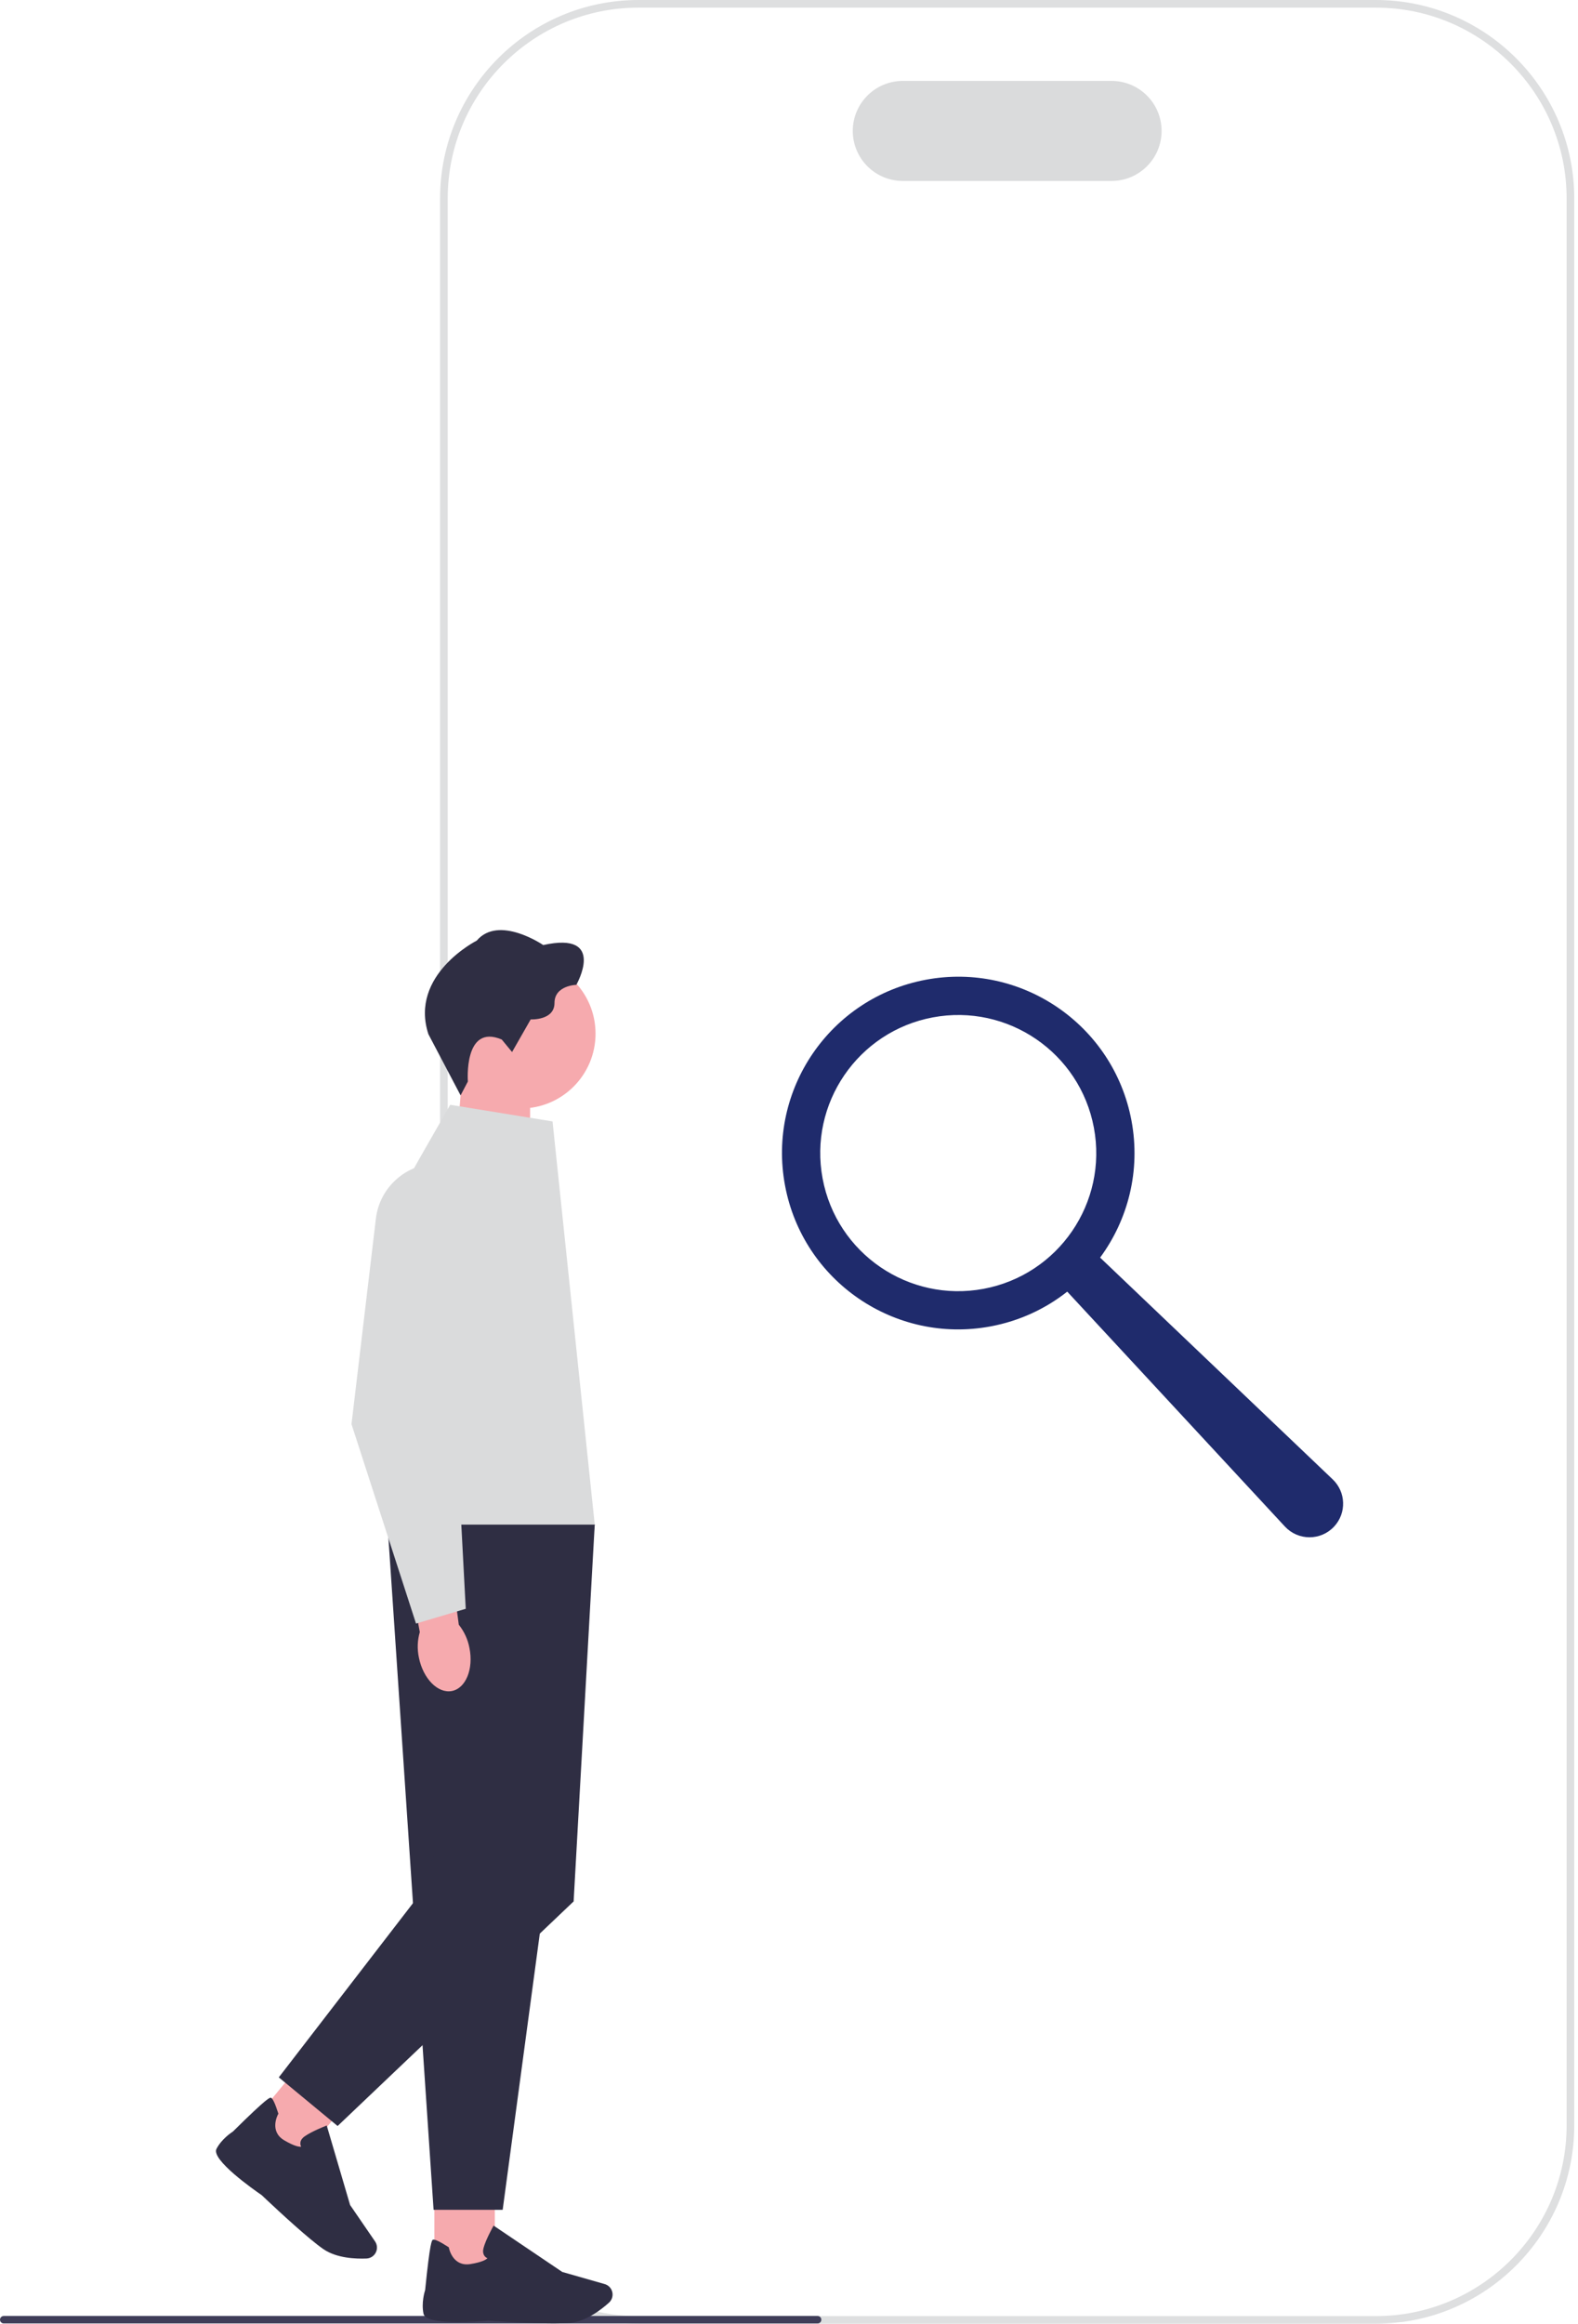 <svg width="142" height="209" viewBox="0 0 142 209" fill="none" xmlns="http://www.w3.org/2000/svg">
<g clip-path="url(#clip0_643_913)">
<path d="M123.814 209H57.45C47.608 209 39.601 200.993 39.601 191.151V17.849C39.601 8.007 47.608 0 57.45 0H123.814C133.656 0 141.663 8.007 141.663 17.849V191.151C141.663 200.993 133.656 209 123.814 209ZM57.45 0.687C47.986 0.687 40.289 8.385 40.289 17.849V191.151C40.289 200.615 47.986 208.313 57.45 208.313H123.814C133.278 208.313 140.976 200.615 140.976 191.151V17.849C140.976 8.385 133.278 0.687 123.814 0.687H57.45Z" fill="#DEDFE0"/>
<path d="M100.031 16.275H81.237C78.756 16.275 76.739 14.258 76.739 11.776C76.739 9.295 78.756 7.278 81.237 7.278H100.031C102.512 7.278 104.529 9.295 104.529 11.776C104.529 14.258 102.512 16.275 100.031 16.275Z" fill="#DADBDC"/>
<path d="M73.911 208.639C73.911 208.825 73.76 208.976 73.574 208.976H0.337C0.151 208.976 2.28882e-05 208.825 2.28882e-05 208.639C2.28882e-05 208.454 0.151 208.302 0.337 208.302H73.574C73.76 208.302 73.911 208.454 73.911 208.639Z" fill="#3F3D58"/>
<path d="M40.949 104.505L47.701 106.725V97.007H41.574L40.949 104.505Z" fill="#F6AAAE"/>
<path d="M46.863 99.698C50.579 99.698 53.591 96.685 53.591 92.969C53.591 89.253 50.579 86.24 46.863 86.24C43.147 86.24 40.134 89.253 40.134 92.969C40.134 96.685 43.147 99.698 46.863 99.698Z" fill="#F6AAAE"/>
<path d="M45.151 93.495L46.079 94.622L47.756 91.687C47.756 91.687 49.897 91.797 49.897 90.21C49.897 88.622 51.863 88.577 51.863 88.577C51.863 88.577 54.643 83.722 48.883 85C48.883 85 44.887 82.261 42.9 84.601C42.9 84.601 36.808 87.67 38.55 93.014L41.447 98.519L42.103 97.272C42.103 97.272 41.705 92.038 45.151 93.495Z" fill="#2F2E43"/>
<path d="M44.526 196.594H39.089V204.306H44.526V196.594Z" fill="#F6AAAE"/>
<path d="M43.928 208.725C42.997 208.811 38.347 209.175 38.113 208.11C37.9 207.13 38.213 206.106 38.258 205.969C38.705 201.522 38.869 201.471 38.969 201.44C39.127 201.395 39.591 201.612 40.34 202.096L40.388 202.127L40.399 202.182C40.412 202.251 40.746 203.883 42.32 203.636C43.399 203.464 43.749 203.227 43.863 203.11C43.77 203.069 43.656 202.996 43.577 202.869C43.461 202.687 43.44 202.453 43.516 202.175C43.718 201.436 44.327 200.343 44.35 200.299L44.419 200.175L50.598 204.343L54.412 205.433C54.701 205.515 54.931 205.721 55.048 205.996C55.21 206.381 55.11 206.828 54.801 207.106C54.107 207.728 52.732 208.797 51.285 208.928C50.9 208.962 50.392 208.976 49.821 208.976C47.433 208.976 43.952 208.728 43.924 208.725L43.928 208.725Z" fill="#2F2E43"/>
<path d="M27.569 185.014L22.654 190.956L26.843 194.421L31.758 188.479L27.569 185.014Z" fill="#F6AAAE"/>
<path d="M23.57 197.45C22.801 196.921 18.983 194.241 19.481 193.272C19.942 192.382 20.835 191.794 20.959 191.715C24.137 188.574 24.299 188.639 24.395 188.68C24.546 188.746 24.763 189.21 25.034 190.058L25.052 190.11L25.024 190.158C24.99 190.22 24.206 191.691 25.577 192.502C26.519 193.058 26.942 193.096 27.1 193.079C27.055 192.99 27.014 192.859 27.031 192.711C27.055 192.498 27.189 192.302 27.43 192.138C28.058 191.698 29.22 191.244 29.271 191.223L29.402 191.172L31.505 198.323L33.749 201.595C33.918 201.842 33.966 202.148 33.88 202.437C33.76 202.835 33.399 203.117 32.979 203.134C32.048 203.172 30.309 203.117 29.11 202.296C28.794 202.079 28.392 201.766 27.952 201.402C26.113 199.88 23.588 197.471 23.567 197.45L23.57 197.45Z" fill="#2F2E43"/>
<path d="M53.519 137.12H34.873L39.017 198.756H45.234L53.522 137.12L53.519 137.12Z" fill="#2F2E43"/>
<path d="M49.722 140.515L53.519 137.12L51.619 171.017L30.381 191.216L25.089 186.842L37.461 170.787L49.722 140.515Z" fill="#2F2E43"/>
<path d="M49.722 100.863L40.512 99.368L37.653 104.368C34.017 110.725 32.536 118.086 33.426 125.354L34.873 137.124H53.519L49.722 100.866L49.722 100.863Z" fill="#DADBDC"/>
<path d="M42.244 148.216C42.626 150.117 41.914 151.852 40.66 152.093C39.402 152.33 38.076 150.983 37.694 149.079C37.533 148.32 37.56 147.536 37.777 146.79L36.265 138.711L40.217 138.096L41.285 146.127C41.773 146.742 42.103 147.457 42.244 148.22V148.216Z" fill="#F6AAAE"/>
<path d="M37.437 146.027L31.632 128.096V128.069L33.825 109.605C34.161 106.777 36.56 104.646 39.406 104.646C41.148 104.646 42.763 105.433 43.835 106.808C44.907 108.182 45.282 109.938 44.859 111.632L40.986 127.12L41.911 144.698L37.433 146.027L37.437 146.027Z" fill="#DADBDC"/>
<path d="M70.643 106.629C72.254 115.237 80.54 120.911 89.151 119.296C91.756 118.808 94.093 117.708 96.038 116.172L115.625 137.299C116.825 138.591 118.869 138.588 120.065 137.289C121.182 136.076 121.12 134.193 119.924 133.055L98.997 113.11C101.512 109.694 102.66 105.285 101.818 100.787C100.206 92.179 91.921 86.505 83.309 88.12C74.698 89.736 69.028 98.017 70.643 106.629ZM74.024 105.997C72.763 99.254 77.203 92.766 83.945 91.505C90.687 90.244 97.175 94.684 98.436 101.426C99.698 108.168 95.258 114.656 88.516 115.918C81.773 117.179 75.285 112.739 74.024 105.997Z" fill="#1F2B6C"/>
</g>
<defs>
<clipPath id="clip0_643_913">
<rect width="141.663" height="209" fill="white"/>
</clipPath>
</defs>
</svg>
